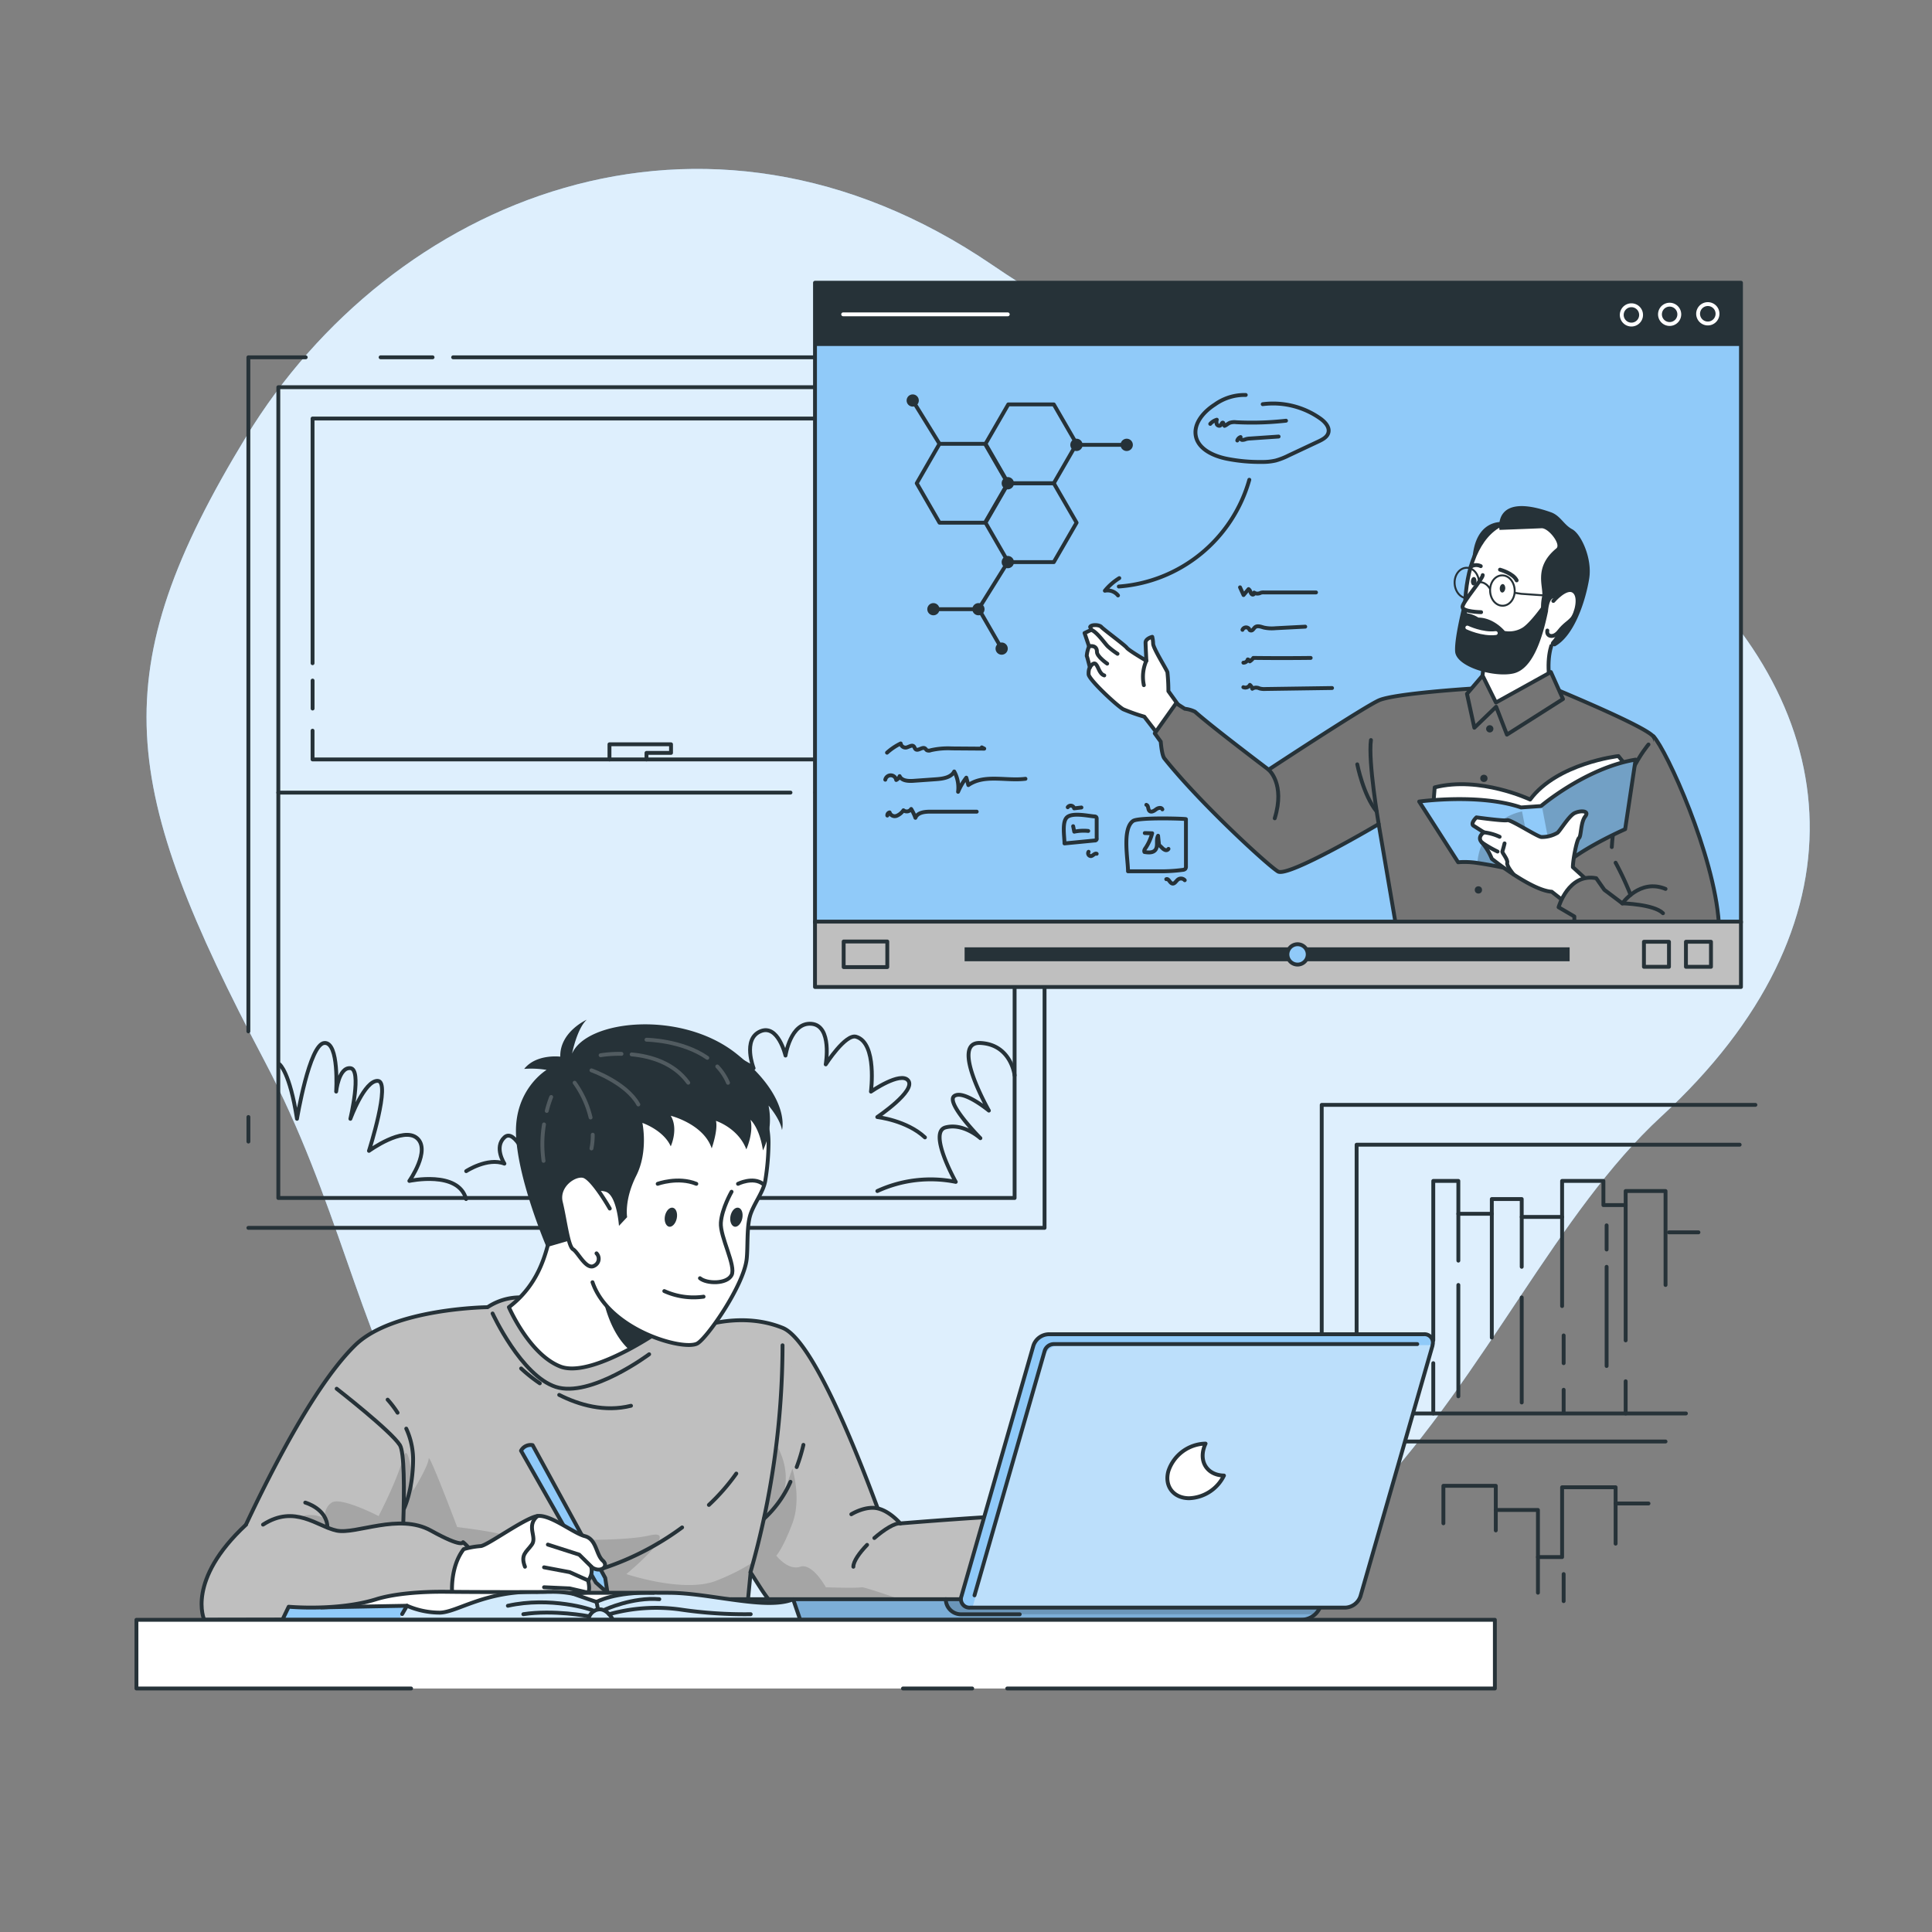 <svg xmlns="http://www.w3.org/2000/svg" xmlns:xlink="http://www.w3.org/1999/xlink" viewBox="0 0 500 500"><rect x="0" y="0" width="500" height="500" fill="#808080" stroke="none"/><defs><clipPath id="freepik--clip-path--inject-31"><path d="M423.29,196.59l-2.7,18s-14.9,6.54-18,11.8l-.74.1-3.5.49-1.89-.56a105.85,105.85,0,0,0-14.1-3.08,21.76,21.76,0,0,0-5-.19l-10.08-15.71s15.59-2.16,26.37,1.53l5.16-.36.19-.16C400.55,207.18,411.41,198.55,423.29,196.59Z" style="fill:#90CAF9;stroke:#263238;stroke-linecap:round;stroke-linejoin:round"></path></clipPath><clipPath id="freepik--clip-path-2--inject-31"><path d="M234.77,412.2H211.09l-12.82-4.06-4-1.27-1.17,12.07-140.22.26s2.14-5.4,5.63-13.32c7.53-17.09,21.33-45.95,33.4-57.74,9.8-9.57,34.28-9.84,34.28-9.84a15.25,15.25,0,0,1,8.43-2.54c4.5.22,38.52,3.91,40.63,5a11.42,11.42,0,0,1,3.69,3.42s11.92-5.27,23.63-.52S234.77,412.2,234.77,412.2Z" style="fill:#bfbfbf;stroke:#263238;stroke-linecap:round;stroke-linejoin:round"></path></clipPath><clipPath id="freepik--clip-path-3--inject-31"><path d="M220.32,391.89s3.64-2.26,6.83-1.52,5.83,3.89,5.83,3.89,26.48-2.19,32.49-2,19.46,4.13,19.46,4.13,6.52-1.32,7.22-1.05-1.41,22.46-1.41,22.46h-86c-4.22,0-7.35-6.11-10.52-10.91a215.44,215.44,0,0,0,8.3-58.73" style="fill:#bfbfbf;stroke:#263238;stroke-linecap:round;stroke-linejoin:round"></path></clipPath><clipPath id="freepik--clip-path-4--inject-31"><path d="M181.88,413.87H342.06a5.33,5.33,0,0,1-5.33,5.33h-142a5.36,5.36,0,0,1-1.64-.26l-11.41-3.68A.71.71,0,0,1,181.88,413.87Z" style="fill:#90CAF9;stroke:#263238;stroke-linecap:round;stroke-linejoin:round"></path></clipPath><clipPath id="freepik--clip-path-5--inject-31"><path d="M370.73,348.12l0,.13L352.09,413.1a4.32,4.32,0,0,1-3.93,2.95h-97.1a2.2,2.2,0,0,1-2.24-2.95l18.62-64.85a4.31,4.31,0,0,1,3.93-2.95h97.1A2.17,2.17,0,0,1,370.73,348.12Z" style="fill:#90CAF9;stroke:#263238;stroke-linecap:round;stroke-linejoin:round"></path></clipPath><clipPath id="freepik--clip-path-6--inject-31"><path d="M207.09,419.2h-134l1.62-3.38S87.37,417,97.4,413.87c4.43-1.38,11.25-2,18.09-1.92,4.31.06,14.8.1,21.31.07h0c2.32,0,4.14,0,5-.06.33,0,.66,0,1,0a26.28,26.28,0,0,1,5.53.52,41.72,41.72,0,0,1,5.29-.26c3.09,0,16.38-.05,20,0,4.77.06,10.28,1,15.51,1.72l.14-.05,0,.07c6.32.88,12.24,1.48,16-.07Z" style="fill:#fff;stroke:#263238;stroke-linecap:round;stroke-linejoin:round"></path></clipPath></defs><g id="freepik--background-simple--inject-31"><path d="M209.77,428.93C90.17,408,106.17,346.13,68.53,274.71S26.44,174.22,63.72,113,181.64,17.35,256.79,68.56s130,35.33,175.46,75.22,51.56,95.57-2.33,145.18S357.24,454.71,209.77,428.93Z" style="fill:#90CAF9"></path><path d="M209.77,428.93C90.17,408,106.17,346.13,68.53,274.71S26.44,174.22,63.72,113,181.64,17.35,256.79,68.56s130,35.33,175.46,75.22,51.56,95.57-2.33,145.18S357.24,454.71,209.77,428.93Z" style="fill:#fff;opacity:0.7"></path></g><g id="freepik--Window--inject-31"><polyline points="64.28 266.92 64.28 92.47 79.12 92.47" style="fill:none;stroke:#263238;stroke-linecap:round;stroke-linejoin:round"></polyline><line x1="64.29" y1="295.44" x2="64.29" y2="289.08" style="fill:none;stroke:#263238;stroke-linecap:round;stroke-linejoin:round"></line><polyline points="117.27 92.47 270.33 92.47 270.33 317.77 64.28 317.77" style="fill:none;stroke:#263238;stroke-linecap:round;stroke-linejoin:round"></polyline><line x1="98.5" y1="92.47" x2="111.95" y2="92.47" style="fill:none;stroke:#263238;stroke-linecap:round;stroke-linejoin:round"></line><rect x="72.03" y="100.21" width="190.55" height="209.83" style="fill:none;stroke:#263238;stroke-linecap:round;stroke-linejoin:round"></rect><polyline points="253.72 114.93 253.72 196.54 80.89 196.54 80.89 189.1" style="fill:none;stroke:#263238;stroke-linecap:round;stroke-linejoin:round"></polyline><polyline points="80.89 171.64 80.89 108.31 253.72 108.31" style="fill:none;stroke:#263238;stroke-linecap:round;stroke-linejoin:round"></polyline><line x1="80.9" y1="183.37" x2="80.9" y2="176.13" style="fill:none;stroke:#263238;stroke-linecap:round;stroke-linejoin:round"></line><line x1="224.54" y1="205.12" x2="262.58" y2="205.12" style="fill:none;stroke:#263238;stroke-linecap:round;stroke-linejoin:round"></line><line x1="211.01" y1="205.12" x2="216.39" y2="205.12" style="fill:none;stroke:#263238;stroke-linecap:round;stroke-linejoin:round"></line><line x1="72.03" y1="205.12" x2="204.58" y2="205.12" style="fill:none;stroke:#263238;stroke-linecap:round;stroke-linejoin:round"></line><polyline points="157.73 196.54 157.73 192.62 173.66 192.62 173.66 194.85 167.31 194.85 167.31 196.54" style="fill:none;stroke:#263238;stroke-linecap:round;stroke-linejoin:round"></polyline><path d="M72.36,275.45s2.64,2,4.5,14.1c0,0,3.2-19.33,7.08-19.63S87,282.5,87,282.5s.64-6.35,3.68-6.06,0,13.11,0,13.11,3.65-10,7.1-9.82-2.29,18.11-2.29,18.11,8.86-6.42,12.45-3.28-2,11.06-2,11.06,12.71-2.76,14.68,4.69" style="fill:none;stroke:#263238;stroke-linecap:round;stroke-linejoin:round"></path><path d="M120.65,303.09s5.54-3.63,9.89-1.94c0,0-2.77-4.22,0-6.8s6.33,6.8,6.33,6.8.4-15.71,5.94-14.92,0,14.92,0,14.92,9.89-8.76,12.26-5.71-1.58,7.65-1.58,7.65,5.93-1.9,10.28,2.53c0,0,6.63-6.77,14-7.74,0,0-4.9-14.22-2.52-17.09s6.68,12.41,6.68,12.41,1.89-9.94,8.08-10.7c0,0-5.16-2.81-3.63-7.05s8.65,1,8.65,1-2.93-7.47,1.7-9.52,6.56,6.25,6.56,6.25,1.29-8.7,6.73-8.22,3.68,10.5,3.68,10.5,5.13-8,7.88-7.15c5.49,1.62,3.82,14.2,3.82,14.2s7.67-5.33,9.64-2.88c2.13,2.65-8,9.46-8,9.46s7.61.84,12.34,5.27" style="fill:none;stroke:#263238;stroke-linecap:round;stroke-linejoin:round"></path><path d="M262.58,278.32s-.87-8-8.86-8.4,2.2,17.5,2.2,17.5-6.59-5.45-8.95-3.77,6.75,10.91,6.75,10.91-4.37-4-9-2.79,2.63,14.1,2.63,14.1a32.92,32.92,0,0,0-20.29,2.37" style="fill:none;stroke:#263238;stroke-linecap:round;stroke-linejoin:round"></path></g><g id="freepik--book-shelf--inject-31"><polyline points="342.06 385.62 342.06 285.94 454.3 285.94" style="fill:none;stroke:#263238;stroke-linecap:round;stroke-linejoin:round"></polyline><polyline points="450.22 296.25 351.09 296.25 351.09 389.1" style="fill:none;stroke:#263238;stroke-linecap:round;stroke-linejoin:round"></polyline><polyline points="370.93 346.89 370.93 305.62 377.42 305.62 377.42 314.13 386.08 314.13 386.08 310.31 393.82 310.31 393.82 314.94 404.27 314.94 404.27 305.62 414.96 305.62 414.96 311.88 420.72 311.88 420.72 308.24 431.04 308.24 431.04 332.55" style="fill:none;stroke:#263238;stroke-linecap:round;stroke-linejoin:round"></polyline><line x1="420.72" y1="311.88" x2="420.72" y2="346.89" style="fill:none;stroke:#263238;stroke-linecap:round;stroke-linejoin:round"></line><line x1="415.79" y1="317.12" x2="415.79" y2="323.37" style="fill:none;stroke:#263238;stroke-linecap:round;stroke-linejoin:round"></line><line x1="415.79" y1="327.85" x2="415.79" y2="353.52" style="fill:none;stroke:#263238;stroke-linecap:round;stroke-linejoin:round"></line><line x1="404.27" y1="314.95" x2="404.27" y2="338.01" style="fill:none;stroke:#263238;stroke-linecap:round;stroke-linejoin:round"></line><line x1="404.67" y1="345.61" x2="404.67" y2="352.79" style="fill:none;stroke:#263238;stroke-linecap:round;stroke-linejoin:round"></line><line x1="393.82" y1="314.95" x2="393.82" y2="327.85" style="fill:none;stroke:#263238;stroke-linecap:round;stroke-linejoin:round"></line><line x1="393.82" y1="335.78" x2="393.82" y2="362.96" style="fill:none;stroke:#263238;stroke-linecap:round;stroke-linejoin:round"></line><line x1="386.08" y1="314.13" x2="386.08" y2="346.17" style="fill:none;stroke:#263238;stroke-linecap:round;stroke-linejoin:round"></line><line x1="377.42" y1="314.13" x2="377.42" y2="326.25" style="fill:none;stroke:#263238;stroke-linecap:round;stroke-linejoin:round"></line><line x1="377.42" y1="332.55" x2="377.42" y2="361.36" style="fill:none;stroke:#263238;stroke-linecap:round;stroke-linejoin:round"></line><line x1="370.93" y1="352.79" x2="370.93" y2="365.8" style="fill:none;stroke:#263238;stroke-linecap:round;stroke-linejoin:round"></line><line x1="357.54" y1="365.8" x2="436.32" y2="365.8" style="fill:none;stroke:#263238;stroke-linecap:round;stroke-linejoin:round"></line><line x1="420.72" y1="365.8" x2="420.72" y2="357.47" style="fill:none;stroke:#263238;stroke-linecap:round;stroke-linejoin:round"></line><line x1="404.67" y1="359.67" x2="404.67" y2="365.41" style="fill:none;stroke:#263238;stroke-linecap:round;stroke-linejoin:round"></line><line x1="431.92" y1="318.93" x2="439.56" y2="318.93" style="fill:none;stroke:#263238;stroke-linecap:round;stroke-linejoin:round"></line><line x1="357.84" y1="373.06" x2="431.04" y2="373.06" style="fill:none;stroke:#263238;stroke-linecap:round;stroke-linejoin:round"></line><polyline points="373.55 394.23 373.55 384.53 387.11 384.53 387.11 390.78 398.02 390.78 398.02 402.97 404.27 402.97 404.27 384.9 418.12 384.9 418.12 389.1 426.63 389.1" style="fill:none;stroke:#263238;stroke-linecap:round;stroke-linejoin:round"></polyline><line x1="418.12" y1="389.1" x2="418.12" y2="399.5" style="fill:none;stroke:#263238;stroke-linecap:round;stroke-linejoin:round"></line><line x1="404.67" y1="407.37" x2="404.67" y2="414.37" style="fill:none;stroke:#263238;stroke-linecap:round;stroke-linejoin:round"></line><line x1="398.02" y1="402.97" x2="398.02" y2="412.19" style="fill:none;stroke:#263238;stroke-linecap:round;stroke-linejoin:round"></line><line x1="387.11" y1="390.78" x2="387.11" y2="396.07" style="fill:none;stroke:#263238;stroke-linecap:round;stroke-linejoin:round"></line></g><g id="freepik--Screen--inject-31"><rect x="210.92" y="73.17" width="239.64" height="165.57" style="fill:#90CAF9;stroke:#263238;stroke-linecap:round;stroke-linejoin:round"></rect><rect x="210.92" y="73.17" width="239.64" height="16.37" style="fill:#263238"></rect><path d="M308,186.69l-5.62-7.82a48.59,48.59,0,0,0-.25-4.89c-.21-.73-3.62-6.1-3.7-7.37a8.56,8.56,0,0,0-.23-1.8s-1.75.44-1.73,1.51.21,4.68.21,4.68-4.56-2.66-5.07-3.36-6.07-4.78-6.59-5.39-2.64-.65-2.89,0l.3.75-1.75.83,1.17,3.47a7.68,7.68,0,0,0-.6,2.46c.19.43.81,3,.81,3s-.38.39-.33,1.75,7.52,8.31,9,9.06a48.75,48.75,0,0,0,5.42,1.91l4.69,6.07Z" style="fill:#fff;stroke:#263238;stroke-linecap:round;stroke-linejoin:round"></path><path d="M296.67,171a10.32,10.32,0,0,0-.64,6.32" style="fill:none;stroke:#263238;stroke-linecap:round;stroke-linejoin:round"></path><path d="M282.42,163c1.51.58,3.4,3.4,4.27,4.27a19.8,19.8,0,0,0,2.52,1.93" style="fill:none;stroke:#263238;stroke-linecap:round;stroke-linejoin:round"></path><path d="M281.84,167.27c1.24-.26,2.08.22,2.05,1.43s2.65,3.05,2.65,3.05" style="fill:none;stroke:#263238;stroke-linecap:round;stroke-linejoin:round"></path><path d="M282.05,172.73s.87-1.55,1.56-.84.91,2.53,2.18,2.91" style="fill:none;stroke:#263238;stroke-linecap:round;stroke-linejoin:round"></path><path d="M381.08,178.19s-19.73,1.22-24.08,3c-3.57,1.47-28.68,18-28.68,18s-14.77-11.14-19.06-15a8.14,8.14,0,0,0-2.63-.76L304.38,182l-5.53,7.79,1.55,2.15s.25,3.47.94,4.34c9.18,11.53,26.76,27.67,29.4,29.26s26.06-12.27,26.06-12.27l4.35,25.5H431s-.18-44.75-3.12-48.18-36.64-16.88-36.64-16.88Z" style="fill:#757575;stroke:#263238;stroke-linecap:round;stroke-linejoin:round"></path><path d="M404.67,162s-6.26,4.2-2.94,17.62c0,0-9.43,6.74-18.76-.06,0,0,2.15-10.7,0-12.85" style="fill:#fff;stroke:#263238;stroke-linecap:round;stroke-linejoin:round"></path><path d="M426.63,192.67s-8.51,9.79-9.5,26.55" style="fill:none;stroke:#263238;stroke-linecap:round;stroke-linejoin:round"></path><path d="M389.18,135.11s-5.58-.84-7.53,6a17.52,17.52,0,0,0,1.29,12.52L393.2,144Z" style="fill:#263238"></path><path d="M402.76,166.08c7.19-8.58,12.27-22.88,1.47-28.59C383.39,126.47,376.5,148,380,168c1.08,6.17,9.46,3.42,15.59,1.19" style="fill:#fff;stroke:#263238;stroke-linecap:round;stroke-linejoin:round"></path><path d="M388.2,147.43s3.44.93,4.31,2.77" style="fill:none;stroke:#263238;stroke-linecap:round;stroke-linejoin:round"></path><path d="M383.22,146.52a2.64,2.64,0,0,0-2.58.14" style="fill:none;stroke:#263238;stroke-linecap:round;stroke-linejoin:round"></path><path d="M388.14,152.17c-.06.61.21,1.14.6,1.18s.76-.43.82-1-.21-1.15-.6-1.19S388.2,151.55,388.14,152.17Z" style="fill:#263238"></path><path d="M380.68,150.32c-.05.62.22,1.15.61,1.19s.76-.43.82-1-.21-1.14-.61-1.18S380.74,149.71,380.68,150.32Z" style="fill:#263238"></path><path d="M399.55,156.18s-3.23,4.68-5.4,6.18a6.61,6.61,0,0,1-4.73.94s-2.77-3.42-6.81-3.47a7.83,7.83,0,0,0-3.47-1.19l.23-5.22s-3.07,11.19-2.78,15.2,10.15,6.79,15.08,5.67,7.44-8.79,8.94-16C400.72,157.69,399.55,156.18,399.55,156.18Z" style="fill:#263238"></path><path d="M379.74,162.41s3.9,1.87,7.37,1.43" style="fill:none;stroke:#fff;stroke-linecap:round;stroke-linejoin:round"></path><path d="M402.78,141.92c1.28-1-2-5.3-3.84-5.21s-10.87.43-10.87.43-1.9-9.94,13.3-4.57c2.49.88,3.29,3.21,5.52,4.4s5.25,7.45,4.39,12.79-3.71,14.71-8.88,17.52c0,0-1.78-.18-.7-1.41,5.09-5.73-.24-16.51-1.09-7.6l-1.79-1.07a12.51,12.51,0,0,1,.3-2.91C399.5,151.84,396.79,146.83,402.78,141.92Z" style="fill:#263238"></path><path d="M402,155.53s3.27-3.88,5.25-2.56.65,6-.41,7.17-1.92,1.43-3.39,3.3-3.32,1.24-3-.26" style="fill:#fff;stroke:#263238;stroke-linecap:round;stroke-linejoin:round"></path><path d="M392,152.67c.11,2.17-1.21,4-3,4.09s-3.25-1.59-3.36-3.76,1.21-4,3-4.09S391.87,150.5,392,152.67Z" style="fill:none;stroke:#263238;stroke-miterlimit:10;stroke-width:0.5px"></path><path d="M382.78,150.7c.12,2.17-1.21,4-2.95,4.1s-3.25-1.6-3.37-3.77,1.22-4,3-4.09S382.67,148.53,382.78,150.7Z" style="fill:none;stroke:#263238;stroke-miterlimit:10;stroke-width:0.5px"></path><path d="M383.73,148.84c0,1-5.18,6.91-5.24,8.21s4.82,1.38,4.82,1.38" style="fill:#fff;stroke:#263238;stroke-linecap:round;stroke-linejoin:round"></path><path d="M382.78,150.7s1.55-.39,2.85,1.7" style="fill:none;stroke:#263238;stroke-miterlimit:10;stroke-width:0.5px"></path><polyline points="392.02 153.43 393.7 153.68 403.13 154.34" style="fill:none;stroke:#263238;stroke-miterlimit:10;stroke-width:0.5px"></polyline><path d="M420.72,198l-1.88-2.33S403,197.48,396,206.92c0,0-13-6.14-24.7-3.15l-.34,4.19,25.59,15.31,10-4.16Z" style="fill:#fff;stroke:#263238;stroke-linecap:round;stroke-linejoin:round"></path><path d="M423.29,196.59l-2.7,18s-14.9,6.54-18,11.8l-.74.1-3.5.49-1.89-.56a105.85,105.85,0,0,0-14.1-3.08,21.76,21.76,0,0,0-5-.19l-10.08-15.71s15.59-2.16,26.37,1.53l5.16-.36.19-.16C400.55,207.18,411.41,198.55,423.29,196.59Z" style="fill:#90CAF9"></path><g style="clip-path:url(#freepik--clip-path--inject-31)"><path d="M401.65,222.29,399,208.44c1.54-1.26,12.4-9.89,24.28-11.85l-2.7,18s-14.9,6.54-18,11.8l-.74.1Z" style="fill-opacity:0.7;opacity:0.3"></path><path d="M396.52,223.27l-.07,3.14a105.85,105.85,0,0,0-14.1-3.08A14.62,14.62,0,0,1,393.9,210Z" style="fill-opacity:0.7;opacity:0.3"></path></g><path d="M423.29,196.59l-2.7,18s-14.9,6.54-18,11.8l-.74.1-3.5.49-1.89-.56a105.85,105.85,0,0,0-14.1-3.08,21.76,21.76,0,0,0-5-.19l-10.08-15.71s15.59-2.16,26.37,1.53l5.16-.36.19-.16C400.55,207.18,411.41,198.55,423.29,196.59Z" style="fill:none;stroke:#263238;stroke-linecap:round;stroke-linejoin:round"></path><path d="M401.59,230.78c-5.34-.34-15.5-8.52-15.5-8.52a15,15,0,0,0-2.54-4.19c-1.45-1.45.48-2.66.48-2.66s-1.69-1.09-2.65-1.69.72-2.18.72-2.18,7.25,1,8,.73,7.71,4.23,8.79,4.35a8,8,0,0,0,4.18-1.09c.72-.6,2.95-4.35,4.4-5.08s4-.72,2.78.85-1,5.07-1.6,5.56-1.59,5.75-1.59,7.56l7.9,7.22-4.5,6.13Z" style="fill:#fff;stroke:#263238;stroke-linecap:round;stroke-linejoin:round"></path><path d="M384,215.41a13.19,13.19,0,0,1,4.1,1.15" style="fill:none;stroke:#263238;stroke-linecap:round;stroke-linejoin:round"></path><path d="M389.38,218.27s-.45,1.83-.57,2.11,1.49,2.07,1.26,2.89,1.63,3,1.63,3" style="fill:none;stroke:#263238;stroke-linecap:round;stroke-linejoin:round"></path><path d="M387.56,220.38a30.66,30.66,0,0,1-4-2.31" style="fill:none;stroke:#263238;stroke-linecap:round;stroke-linejoin:round"></path><polygon points="383.69 174.84 387.15 181.81 401.37 173.93 404.5 180.91 389.99 190.12 387.2 182.91 381.56 188.34 379.65 179.56 383.69 174.84" style="fill:#757575;stroke:#263238;stroke-linecap:round;stroke-linejoin:round"></polygon><path d="M427.92,190.56c3.45,3.69,15.72,30.75,16.9,48.18H407.44v-1.56l-4.08-2.39s2.53-8.9,9.74-7.51l2.1,3,4.65,3.5s8.16.21,10.53,2.56" style="fill:#757575;stroke:#263238;stroke-linecap:round;stroke-linejoin:round"></path><path d="M419.85,233.82s4.53-6.53,11.19-3.77" style="fill:none;stroke:#263238;stroke-linecap:round;stroke-linejoin:round"></path><path d="M418.12,223.27A79,79,0,0,1,422,231.6" style="fill:none;stroke:#263238;stroke-linecap:round;stroke-linejoin:round"></path><path d="M356.8,213.24s-2.77-16.14-2-21.72" style="fill:#757575;stroke:#263238;stroke-linecap:round;stroke-linejoin:round"></path><path d="M351.26,197.81s1.54,7.93,5,12.18" style="fill:#757575;stroke:#263238;stroke-linecap:round;stroke-linejoin:round"></path><path d="M328.32,199.2s4.35,3.6,1.58,12.58" style="fill:#757575;stroke:#263238;stroke-linecap:round;stroke-linejoin:round"></path><path d="M386.49,188.62a.94.94,0,1,1-.93-.94A.93.93,0,0,1,386.49,188.62Z" style="fill:#263238"></path><circle cx="384.03" cy="201.44" r="0.94" style="fill:#263238"></circle><circle cx="382.61" cy="230.31" r="0.94" style="fill:#263238"></circle><polygon points="260.94 145.48 272.72 145.48 278.62 135.27 272.72 125.07 260.94 125.07 255.05 135.27 260.94 145.48" style="fill:none;stroke:#263238;stroke-linecap:round;stroke-linejoin:round"></polygon><polyline points="259.23 167.86 253.34 157.66 241.56 157.66" style="fill:none;stroke:#263238;stroke-linecap:round;stroke-linejoin:round"></polyline><polygon points="243.14 135.27 254.92 135.27 260.81 125.07 254.92 114.86 243.14 114.86 237.25 125.07 243.14 135.27" style="fill:none;stroke:#263238;stroke-linecap:round;stroke-linejoin:round"></polygon><polygon points="260.94 125.07 272.72 125.07 278.62 114.86 272.72 104.66 260.94 104.66 255.05 114.86 260.94 125.07" style="fill:none;stroke:#263238;stroke-linecap:round;stroke-linejoin:round"></polygon><path d="M259.23,125.07a1.59,1.59,0,1,1,1.58,1.58A1.58,1.58,0,0,1,259.23,125.07Z" style="fill:#263238"></path><circle cx="236.21" cy="103.65" r="1.58" style="fill:#263238"></circle><path d="M257.65,167.86a1.58,1.58,0,1,1,1.58,1.58A1.58,1.58,0,0,1,257.65,167.86Z" style="fill:#263238"></path><circle cx="241.56" cy="157.66" r="1.58" style="fill:#263238"></circle><path d="M290,115.13a1.59,1.59,0,1,1,1.58,1.59A1.58,1.58,0,0,1,290,115.13Z" style="fill:#263238"></path><circle cx="253.22" cy="157.66" r="1.58" style="fill:#263238"></circle><path d="M277,115.13a1.59,1.59,0,1,1,1.59,1.59A1.59,1.59,0,0,1,277,115.13Z" style="fill:#263238"></path><path d="M259.23,145.48a1.59,1.59,0,1,1,1.58,1.58A1.59,1.59,0,0,1,259.23,145.48Z" style="fill:#263238"></path><line x1="278.62" y1="115.13" x2="291.59" y2="115.13" style="fill:none;stroke:#263238;stroke-linecap:round;stroke-linejoin:round"></line><line x1="260.81" y1="145.48" x2="253.22" y2="157.66" style="fill:none;stroke:#263238;stroke-linecap:round;stroke-linejoin:round"></line><line x1="243.14" y1="114.86" x2="236.21" y2="103.65" style="fill:none;stroke:#263238;stroke-linecap:round;stroke-linejoin:round"></line><path d="M229.56,194.79a15.16,15.16,0,0,1,3.54-2.38,1.27,1.27,0,0,0,1.39,1.06c.71-.11,1.51-.81,2-.3.2.2.24.52.45.71.64.59,1.73-.68,2.45-.2.19.13.29.35.49.48a1.26,1.26,0,0,0,1,0,19.88,19.88,0,0,1,5.45-.47l8.39.06-.64-.33" style="fill:none;stroke:#263238;stroke-linecap:round;stroke-linejoin:round"></path><path d="M229.11,201.79a1.44,1.44,0,0,1,2.83.07,1.66,1.66,0,0,0,.88-1c.54,1.21,2.21,1.31,3.54,1.22l5.93-.42c1.78-.13,3.86-.45,4.66-2a8.68,8.68,0,0,1,1,5.26,16.51,16.51,0,0,1,2.13-3.66c.18.64.36,1.28.53,1.92,4.13-2.89,9.78-1,14.78-1.63" style="fill:none;stroke:#263238;stroke-linecap:round;stroke-linejoin:round"></path><path d="M229.64,211.06a.75.75,0,0,1,.59-.81,1.39,1.39,0,0,0,1.82.89,4,4,0,0,0,1.76-1.44,1.35,1.35,0,0,0,2-.34,12.06,12.06,0,0,1,1.1,2.29c.54-1.38,2.37-1.6,3.86-1.59l12,0" style="fill:none;stroke:#263238;stroke-linecap:round;stroke-linejoin:round"></path><path d="M322.4,102.22a13.16,13.16,0,0,0-8,2.47c-2.88,1.84-5.62,4.94-4.9,8.28s4.66,5.11,8.13,5.78a43.69,43.69,0,0,0,9.06.8,14.5,14.5,0,0,0,3.48-.37,18.38,18.38,0,0,0,3.34-1.31l7.74-3.64c1.06-.5,2.25-1.14,2.54-2.28.36-1.41-.85-2.72-2-3.57a21.17,21.17,0,0,0-15-3.78" style="fill:none;stroke:#263238;stroke-linecap:round;stroke-linejoin:round"></path><path d="M313.21,109.7a3.68,3.68,0,0,1,1.7-1.08,1.83,1.83,0,0,0,0,1.18c.18.36.73.54,1,.24s.33-.78.63-.63l.36.8c.49-.17.87-.57,1.35-.78a3.75,3.75,0,0,1,1.7-.16,79,79,0,0,0,12.87-.39" style="fill:none;stroke:#263238;stroke-linecap:round;stroke-linejoin:round"></path><path d="M320.21,114a1.37,1.37,0,0,1,.85-.89c-.23.25.05.68.39.74a2.29,2.29,0,0,0,1-.21,5.07,5.07,0,0,1,1.16-.16l7.29-.5" style="fill:none;stroke:#263238;stroke-linecap:round;stroke-linejoin:round"></path><path d="M323.32,124.16a38,38,0,0,1-33.77,27.63" style="fill:none;stroke:#263238;stroke-linecap:round;stroke-linejoin:round"></path><path d="M289.67,149.62a15.09,15.09,0,0,0-3.73,3.26,3.45,3.45,0,0,1,3.4,1.22" style="fill:none;stroke:#263238;stroke-linecap:round;stroke-linejoin:round"></path><path d="M320.92,152l.91,2,1.3-1.54a1.27,1.27,0,0,1,.48.74c.1.28.25.59.53.67s.63-.3.42-.51a1.54,1.54,0,0,0,1.27.21c.19,0,.36-.14.55-.19a2.69,2.69,0,0,1,.69-.06l13.51,0" style="fill:none;stroke:#263238;stroke-linecap:round;stroke-linejoin:round"></path><path d="M321.55,163a1,1,0,0,1,1.69-.28,1.1,1.1,0,0,0,.2.35.59.59,0,0,0,.79-.1c.22-.2.36-.47.59-.65.63-.49,1.53-.11,2.3.1a9.86,9.86,0,0,0,3,.16l7.67-.4" style="fill:none;stroke:#263238;stroke-linecap:round;stroke-linejoin:round"></path><path d="M321.79,171.5a1.14,1.14,0,0,0,1.13-.84.64.64,0,0,1,.52.5,3,3,0,0,0,.92-.89q7.41.09,14.84,0" style="fill:none;stroke:#263238;stroke-linecap:round;stroke-linejoin:round"></path><path d="M321.78,177.85a1.34,1.34,0,0,0,1.69-.6,1.79,1.79,0,0,1,.62,1,1.72,1.72,0,0,1,1.36-.25c.19,0,.38.13.57.18a4.56,4.56,0,0,0,1.47.13l17.24-.25" style="fill:none;stroke:#263238;stroke-linecap:round;stroke-linejoin:round"></path><path d="M275.49,218.28l7.83-.76a.46.46,0,0,0,.5-.59v-5a.68.68,0,0,0-.12-.47.66.66,0,0,0-.48-.17c-1.7-.15-5.53-1-7,.15S275.5,216.57,275.49,218.28Z" style="fill:none;stroke:#263238;stroke-linecap:round;stroke-linejoin:round"></path><path d="M277.73,213.82c.1.47.19.94.29,1.42a11.84,11.84,0,0,1,3.61-.19" style="fill:none;stroke:#263238;stroke-linecap:round;stroke-linejoin:round"></path><path d="M281.72,220.44a.72.72,0,0,0,.66,1.11c.53-.1.95-.81,1.44-.59" style="fill:none;stroke:#263238;stroke-linecap:round;stroke-linejoin:round"></path><path d="M276.33,208.91a.92.92,0,0,1,1.66.29l1.88-.22" style="fill:none;stroke:#263238;stroke-linecap:round;stroke-linejoin:round"></path><path d="M291.93,225.49q4,0,8,0a42.74,42.74,0,0,0,6.2-.37,1,1,0,0,0,.62-.26,1,1,0,0,0,.17-.7V212c0-.14-12.25-.53-13.68.46C290.36,214.48,291.93,222.38,291.93,225.49Z" style="fill:none;stroke:#263238;stroke-linecap:round;stroke-linejoin:round"></path><path d="M296.27,215.6l1.91.05a13,13,0,0,1-1.61,3.67c-.26.35-.57.79-.38,1.18,1,.16,2.17.25,2.8-.52.82-1,.1-2.57.72-3.69l.24,2.37.83.79a2,2,0,0,0,.79.54.7.7,0,0,0,.83-.3" style="fill:none;stroke:#263238;stroke-linecap:round;stroke-linejoin:round"></path><path d="M301.83,227.53c.63-.23.89.95,1.54,1.12s1-.69,1.55-1.07a1.3,1.3,0,0,1,1.69.22" style="fill:none;stroke:#263238;stroke-linecap:round;stroke-linejoin:round"></path><path d="M296.67,208.29c.6.15.36,1.15.81,1.58s1.2,0,1.71-.41,1.44-.59,1.63,0" style="fill:none;stroke:#263238;stroke-linecap:round;stroke-linejoin:round"></path><rect x="210.92" y="238.51" width="239.64" height="16.92" style="fill:#bfbfbf;stroke:#263238;stroke-linecap:round;stroke-linejoin:round"></rect><rect x="249.64" y="245.17" width="156.58" height="3.6" style="fill:#263238"></rect><path d="M338.44,247a2.63,2.63,0,1,1-2.63-2.63A2.63,2.63,0,0,1,338.44,247Z" style="fill:#90CAF9;stroke:#263238;stroke-linecap:round;stroke-linejoin:round"></path><rect x="436.32" y="243.73" width="6.48" height="6.48" style="fill:none;stroke:#263238;stroke-linecap:round;stroke-linejoin:round"></rect><rect x="425.45" y="243.73" width="6.48" height="6.48" style="fill:none;stroke:#263238;stroke-linecap:round;stroke-linejoin:round"></rect><rect x="218.34" y="243.66" width="11.29" height="6.62" style="fill:none;stroke:#263238;stroke-linecap:round;stroke-linejoin:round"></rect><line x1="218.21" y1="81.35" x2="260.81" y2="81.35" style="fill:none;stroke:#fff;stroke-linecap:round;stroke-linejoin:round"></line><path d="M444.49,81.2a2.51,2.51,0,1,1-2.5-2.5A2.5,2.5,0,0,1,444.49,81.2Z" style="fill:none;stroke:#fff;stroke-linecap:round;stroke-linejoin:round"></path><path d="M434.6,81.35a2.5,2.5,0,1,1-2.5-2.5A2.5,2.5,0,0,1,434.6,81.35Z" style="fill:none;stroke:#fff;stroke-linecap:round;stroke-linejoin:round"></path><path d="M424.71,81.51a2.5,2.5,0,1,1-2.5-2.51A2.5,2.5,0,0,1,424.71,81.51Z" style="fill:none;stroke:#fff;stroke-linecap:round;stroke-linejoin:round"></path></g><g id="freepik--Character--inject-31"><path d="M234.77,412.2H211.09l-12.82-4.06-4-1.27-1.17,12.07-140.22.26s2.14-5.4,5.63-13.32c7.53-17.09,21.33-45.95,33.4-57.74,9.8-9.57,34.28-9.84,34.28-9.84a15.25,15.25,0,0,1,8.43-2.54c4.5.22,38.52,3.91,40.63,5a11.42,11.42,0,0,1,3.69,3.42s11.92-5.27,23.63-.52S234.77,412.2,234.77,412.2Z" style="fill:#bfbfbf"></path><g style="clip-path:url(#freepik--clip-path-2--inject-31)"><path d="M198.27,408.14l-4-1.27-1.17,12.07-140.22.26s2.14-5.4,5.63-13.32c5.41-.13,11.51-.41,11.51-.41l3.14-10.27s4.93-5.21,11.09-2.14a3.85,3.85,0,0,1,1.59-4.19c2.38-1.58,12.14,3.49,12.14,3.49s4.7-9,6.3-14.89,2.66,8.33,2.66,8.33,4-6.54,4-8.33,7.38,17.73,7.38,17.73,9.76,1.17,12.4,2.17,28.92,2,37.38,0-6,10-6,10,14.86,5,23.26,1.72,12.16-6.79,12.16-6.79S197.83,404.73,198.27,408.14Z" style="fill-opacity:0.7;opacity:0.2"></path></g><path d="M234.77,412.2H211.09l-12.82-4.06-4-1.27-1.17,12.07-140.22.26s2.14-5.4,5.63-13.32c7.53-17.09,21.33-45.95,33.4-57.74,9.8-9.57,34.28-9.84,34.28-9.84a15.25,15.25,0,0,1,8.43-2.54c4.5.22,38.52,3.91,40.63,5a11.42,11.42,0,0,1,3.69,3.42s11.92-5.27,23.63-.52S234.77,412.2,234.77,412.2Z" style="fill:none;stroke:#263238;stroke-linecap:round;stroke-linejoin:round"></path><path d="M190.55,381.36a53.13,53.13,0,0,1-7.09,8.11" style="fill:none;stroke:#263238;stroke-linecap:round;stroke-linejoin:round"></path><path d="M176.53,395.3a72.85,72.85,0,0,1-34.74,13.75" style="fill:none;stroke:#263238;stroke-linecap:round;stroke-linejoin:round"></path><path d="M220.32,391.89s3.64-2.26,6.83-1.52,5.83,3.89,5.83,3.89,26.48-2.19,32.49-2,19.46,4.13,19.46,4.13,6.52-1.32,7.22-1.05-1.41,22.46-1.41,22.46h-86c-4.22,0-7.35-6.11-10.52-10.91a215.44,215.44,0,0,0,8.3-58.73" style="fill:#bfbfbf"></path><g style="clip-path:url(#freepik--clip-path-3--inject-31)"><path d="M243.92,417.78H204.76c-4.22,0-7.35-6.11-10.52-10.91a201.81,201.81,0,0,0,6.67-32.94s4.16,6.17,1.63,13.32l2.53-7.15s2.43,7.66,0,14.15-4.16,8.35-4.16,8.35,3,3.92,6.18,2.87,6.64,5.31,6.64,5.31,7.64.29,9.23,0C223.69,410.65,233.58,414.06,243.92,417.78Z" style="fill-opacity:0.7;opacity:0.2"></path></g><path d="M220.32,391.89s3.64-2.26,6.83-1.52,5.83,3.89,5.83,3.89,26.48-2.19,32.49-2,19.46,4.13,19.46,4.13,6.52-1.32,7.22-1.05-1.41,22.46-1.41,22.46h-86c-4.22,0-7.35-6.11-10.52-10.91a215.44,215.44,0,0,0,8.3-58.73" style="fill:none;stroke:#263238;stroke-linecap:round;stroke-linejoin:round"></path><path d="M171.16,322.79v21.36a92.48,92.48,0,0,1-8.4,5.09c-5.83,3.09-13.31,6.15-17.76,4.41-8.07-3.17-13.3-15.35-13.3-15.35,8.71-6.64,9.76-15.51,11.08-19.73Z" style="fill:#fff;stroke:#263238;stroke-linecap:round;stroke-linejoin:round"></path><path d="M127.48,339.93s7.39,16.09,16.36,19S168,350.48,168,350.48" style="fill:none;stroke:#263238;stroke-linecap:round;stroke-linejoin:round"></path><path d="M87.13,359.4s14,10.9,16.35,14.57,0,38.23,0,38.23" style="fill:none;stroke:#263238;stroke-linecap:round;stroke-linejoin:round"></path><path d="M68.07,394.57c8.25-5.32,14.05.5,19.06,1.55s16.09-4.61,24.4,0,8.31,3,8.31,3,8.7,6.64,4.21,19.93l-71.2.13s-4.75-10.15,10.86-24.63" style="fill:#bfbfbf;stroke:#263238;stroke-linecap:round;stroke-linejoin:round"></path><path d="M137.84,374l18.79,34.37.59,3.86-3-2.67-19.38-34.12A2.84,2.84,0,0,1,137.84,374Z" style="fill:#90CAF9;stroke:#263238;stroke-linecap:round;stroke-linejoin:round"></path><path d="M120,400.92a21.53,21.53,0,0,1,4.35-.79c1.59,0,11.37-7.23,14.69-7.77s9.29,4.41,12.33,5.2,2.85,4.75,4.63,6.33-.79,3.36-3,1.58a4.05,4.05,0,0,1-.8,3.58s.6,2.16,0,3.15H117S116.47,405.47,120,400.92Z" style="fill:#fff;stroke:#263238;stroke-linecap:round;stroke-linejoin:round"></path><polyline points="153.07 405.47 149.9 402.34 141.79 399.74" style="fill:none;stroke:#263238;stroke-linecap:round;stroke-linejoin:round"></polyline><polyline points="152.28 409.05 147.43 406.87 140.8 405.62" style="fill:none;stroke:#263238;stroke-linecap:round;stroke-linejoin:round"></polyline><polyline points="140.8 410.78 147.43 411.08 152.28 412.2" style="fill:none;stroke:#263238;stroke-linecap:round;stroke-linejoin:round"></polyline><path d="M139.07,392.36c-3,2.63,0,5.4-1.43,7.38s-3,2.57-1.78,5.73" style="fill:none;stroke:#263238;stroke-linecap:round;stroke-linejoin:round"></path><path d="M181.88,413.87H342.06a5.33,5.33,0,0,1-5.33,5.33h-142a5.36,5.36,0,0,1-1.64-.26l-11.41-3.68A.71.71,0,0,1,181.88,413.87Z" style="fill:#90CAF9"></path><g style="clip-path:url(#freepik--clip-path-4--inject-31)"><path d="M342.06,413.87a5.35,5.35,0,0,1-1.56,3.77l-.16.14a5.3,5.3,0,0,1-3.61,1.42h-142a5.36,5.36,0,0,1-1.64-.26l-11.41-3.68a.71.71,0,0,1,.22-1.39Z" style="fill-opacity:0.7;opacity:0.2"></path><path d="M342.06,413.87a5.35,5.35,0,0,1-1.56,3.77l-.16.14H248.69a3.92,3.92,0,0,1-3.92-3.91Z" style="fill-opacity:0.7;opacity:0.2"></path></g><path d="M181.88,413.87H342.06a5.33,5.33,0,0,1-5.33,5.33h-142a5.36,5.36,0,0,1-1.64-.26l-11.41-3.68A.71.71,0,0,1,181.88,413.87Z" style="fill:none;stroke:#263238;stroke-linecap:round;stroke-linejoin:round"></path><path d="M244.77,413.87h0a3.92,3.92,0,0,0,3.92,3.91H263.9" style="fill:none;stroke:#263238;stroke-linecap:round;stroke-linejoin:round"></path><path d="M370.73,348.12l0,.13L352.09,413.1a4.32,4.32,0,0,1-3.93,2.95h-97.1a2.2,2.2,0,0,1-2.24-2.95l18.62-64.85a4.31,4.31,0,0,1,3.93-2.95h97.1A2.17,2.17,0,0,1,370.73,348.12Z" style="fill:#90CAF9"></path><g style="clip-path:url(#freepik--clip-path-5--inject-31)"><path d="M370.73,348.12l0,.13L352.09,413.1a4.32,4.32,0,0,1-3.93,2.95H251.7l0-.13,18.61-64.85a4.32,4.32,0,0,1,3.93-2.95Z" style="fill:#fff;opacity:0.4"></path></g><path d="M370.73,348.12l0,.13L352.09,413.1a4.32,4.32,0,0,1-3.93,2.95h-97.1a2.2,2.2,0,0,1-2.24-2.95l18.62-64.85a4.31,4.31,0,0,1,3.93-2.95h97.1A2.17,2.17,0,0,1,370.73,348.12Z" style="fill:none;stroke:#263238;stroke-linecap:round;stroke-linejoin:round"></path><path d="M316.76,381.87a10.44,10.44,0,0,1-9,5.87c-4.08,0-6.49-3.16-5.37-7.06a10.38,10.38,0,0,1,9.43-7.07H312a7.25,7.25,0,0,0-.46,1.2C310.39,378.68,312.74,381.81,316.76,381.87Z" style="fill:#fff;stroke:#263238;stroke-linecap:round;stroke-linejoin:round"></path><path d="M252.2,412.87l18.17-63.3a2.52,2.52,0,0,1,2.29-1.72h94.12" style="fill:none;stroke:#263238;stroke-linecap:round;stroke-linejoin:round"></path><path d="M207.09,419.2h-134l1.62-3.38S87.37,417,97.4,413.87c4.43-1.38,11.25-2,18.09-1.92,4.31.06,14.8.1,21.31.07h0c2.32,0,4.14,0,5-.06.33,0,.66,0,1,0a26.28,26.28,0,0,1,5.53.52,41.72,41.72,0,0,1,5.29-.26c3.09,0,16.38-.05,20,0,4.77.06,10.28,1,15.51,1.72l.14-.05,0,.07c6.32.88,12.24,1.48,16-.07Z" style="fill:#fff"></path><g style="clip-path:url(#freepik--clip-path-6--inject-31)"><path d="M207.09,419.2H103.22l2.11-3.63s5.67,3.31,11.21,1S127.66,413,136.8,412h0a32.25,32.25,0,0,1,6-.08,40.63,40.63,0,0,1,11.61,2.64s5.45-2.38,19.21-2.38c4.77.06,10.28,1,15.51,1.72l.14-.05,0,.07c6.32.88,12.24,1.48,16-.07Z" style="fill:#90CAF9;opacity:0.4"></path><polygon points="105.33 415.57 74.75 415.82 73.13 419.2 103.22 419.2 105.33 415.57" style="fill:#90CAF9"></polygon><path d="M104.08,417.71l1.25-2.14a21.42,21.42,0,0,0,8.57,1.78c4.48-.13,11.56-5.68,25.17-5.41" style="fill:none;stroke:#263238;stroke-linecap:round;stroke-linejoin:round"></path><path d="M148.3,412.46c2.51.92,6.08,2.12,6.08,2.12s4.62-2.66,14.77-2.38" style="fill:none;stroke:#263238;stroke-linecap:round;stroke-linejoin:round"></path><path d="M105.33,415.57s-15.82.28-22.15.42" style="fill:none;stroke:#263238;stroke-linecap:round;stroke-linejoin:round"></path><path d="M152.27,419.2a3.14,3.14,0,0,1,2.51-2.67c2.24-.37,3.69,2.4,3.69,2.4" style="fill:none;stroke:#263238;stroke-linecap:round;stroke-linejoin:round"></path><line x1="154.38" y1="414.58" x2="154.78" y2="416.53" style="fill:none;stroke:#263238;stroke-linecap:round;stroke-linejoin:round"></line><path d="M156.63,416.53s7.12-3.25,14-2.66" style="fill:none;stroke:#263238;stroke-linecap:round;stroke-linejoin:round"></path><path d="M153.7,416.92c-.63-.49-11.32-3.79-22.26-1.35" style="fill:none;stroke:#263238;stroke-linecap:round;stroke-linejoin:round"></path><path d="M152.27,418.27s-9-1.71-16.83-.52" style="fill:none;stroke:#263238;stroke-linecap:round;stroke-linejoin:round"></path><path d="M157.63,417.77A45.32,45.32,0,0,1,176,416.53a113.22,113.22,0,0,0,18.28,1.22" style="fill:none;stroke:#263238;stroke-linecap:round;stroke-linejoin:round"></path></g><path d="M207.09,419.2h-134l1.62-3.38S87.37,417,97.4,413.87c4.43-1.38,11.25-2,18.09-1.92,4.31.06,14.8.1,21.31.07h0c2.32,0,4.14,0,5-.06.33,0,.66,0,1,0a26.28,26.28,0,0,1,5.53.52,41.72,41.72,0,0,1,5.29-.26c3.09,0,16.38-.05,20,0,4.77.06,10.28,1,15.51,1.72l.14-.05,0,.07c6.32.88,12.24,1.48,16-.07Z" style="fill:none;stroke:#263238;stroke-linecap:round;stroke-linejoin:round"></path><path d="M171.16,340.6v3.55a92.48,92.48,0,0,1-8.4,5.09c-6.41-5.89-7.32-17.08-7.32-17.08Z" style="fill:#263238"></path><path d="M143.84,320.15c-7.54-11.15-6-32,3.69-43.38,14.24-16.62,51.4-4.48,51.37,19a63.46,63.46,0,0,1-.84,9.74c-.49,3.1-3.18,6.23-4,9.32s-.49,8-.82,11c-.74,6.83-10.19,20.38-12.75,21.85-3.58,2-22.93-3.43-27.15-15.84" style="fill:#fff;stroke:#263238;stroke-linecap:round;stroke-linejoin:round"></path><path d="M170.21,306.37s5.27-1.92,10,0" style="fill:none;stroke:#263238;stroke-linecap:round;stroke-linejoin:round"></path><path d="M191,306.37s3.84-1.92,6.41,0" style="fill:none;stroke:#263238;stroke-linecap:round;stroke-linejoin:round"></path><path d="M175.14,315.33c-.28,1.35-1.2,2.31-2,2.14s-1.33-1.42-1.05-2.78,1.2-2.31,2.05-2.13S175.42,314,175.14,315.33Z" style="fill:#263238"></path><path d="M192.1,315.33c-.28,1.35-1.2,2.31-2,2.14s-1.33-1.42-1.05-2.78,1.19-2.31,2.05-2.13S192.38,314,192.1,315.33Z" style="fill:#263238"></path><path d="M189.33,308.42s-2.51,4.35-2.77,8,4,11.21,2.77,13.58-6.46,2.25-8.18.8" style="fill:#fff;stroke:#263238;stroke-linecap:round;stroke-linejoin:round"></path><path d="M182.08,335.58a18.42,18.42,0,0,1-10.16-1.45" style="fill:none;stroke:#263238;stroke-linecap:round;stroke-linejoin:round"></path><path d="M151.4,309.87s2.46-2.38,5.36-1.45,3.43,8.83,3.43,8.83L162.3,315s-.79-4.47,2.37-10.74,1.58-13.65,1.58-13.65,5.45,1.84,7.34,6.06c0,0,2.06-4.48,0-7.91,0,0,8.49,2.11,10.6,8.44,0,0,1.67-4.75,1.1-7.12,0,0,5.75,1.84,7.86,7.38,0,0,1.92-4.22,1.09-7.65,0,0,2.32,2,3.21,7.92a18.42,18.42,0,0,0,1.45-11.61s3,3.43,3.48,6.33c0,0,2.44-8.44-11.83-19.78s-38.7-8.77-42.5,0c0,0,1.26-6.46,3.8-8.77,0,0-7,3.12-6.85,9.56,0,0-6.18-.79-9.34,3.17a24.19,24.19,0,0,1,5.8.26s-8.44,5-7.91,16.88,7.91,29,7.91,29l5.78-1.69S148.16,313,151.4,309.87Z" style="fill:#263238"></path><path d="M157.81,312.77s-4.48-7.91-6.85-8.44-6.86,2.64-5.81,6.86,1.85,11.34,3.17,12.13,3.43,5.54,5.54,4.22a2,2,0,0,0,.52-3.17" style="fill:#fff;stroke:#263238;stroke-linecap:round;stroke-linejoin:round"></path><path d="M207.92,373.93a45.54,45.54,0,0,1-1.74,5.74" style="fill:none;stroke:#263238;stroke-linecap:round;stroke-linejoin:round"></path><path d="M204.57,383.49a28.43,28.43,0,0,1-6.86,9.57" style="fill:none;stroke:#263238;stroke-linecap:round;stroke-linejoin:round"></path><path d="M233,394.26c-1.37-.18-4.16,1.55-6.72,3.78" style="fill:none;stroke:#263238;stroke-linecap:round;stroke-linejoin:round"></path><path d="M224.4,399.81c-2,2.07-3.55,4.26-3.55,5.66" style="fill:none;stroke:#263238;stroke-linecap:round;stroke-linejoin:round"></path><path d="M79,388.87s5.69,1.58,5.74,6.46" style="fill:none;stroke:#263238;stroke-linecap:round;stroke-linejoin:round"></path><path d="M100.32,362.23a26.85,26.85,0,0,1,2.57,3.38" style="fill:none;stroke:#263238;stroke-linecap:round;stroke-linejoin:round"></path><path d="M105.14,369.73a19.33,19.33,0,0,1,1.77,7.74c0,8.23-2.37,13-2.37,13" style="fill:none;stroke:#263238;stroke-linecap:round;stroke-linejoin:round"></path><path d="M134.87,354.16A40,40,0,0,0,139.7,358" style="fill:none;stroke:#263238;stroke-linecap:round;stroke-linejoin:round"></path><path d="M144.72,361c5.11,2.58,11.72,4.52,18.58,2.81" style="fill:none;stroke:#263238;stroke-linecap:round;stroke-linejoin:round"></path><g style="opacity:0.2"><path d="M155.44,273.09a31.14,31.14,0,0,1,5.4-.35" style="fill:none;stroke:#fff;stroke-linecap:round;stroke-linejoin:round"></path><path d="M163.47,272.88c4.89.46,10.91,2.17,14.65,7.33" style="fill:none;stroke:#fff;stroke-linecap:round;stroke-linejoin:round"></path><path d="M167.31,269.08s9.17.1,15.74,4.69" style="fill:none;stroke:#fff;stroke-linecap:round;stroke-linejoin:round"></path><path d="M185.63,276a14,14,0,0,1,2.78,4.23" style="fill:none;stroke:#fff;stroke-linecap:round;stroke-linejoin:round"></path><path d="M153.07,277s9,3.17,12.13,8.84" style="fill:none;stroke:#fff;stroke-linecap:round;stroke-linejoin:round"></path><path d="M148.71,280.21a25.56,25.56,0,0,1,4.13,9" style="fill:none;stroke:#fff;stroke-linecap:round;stroke-linejoin:round"></path><path d="M153.4,293.66a17.48,17.48,0,0,1-.33,3.56" style="fill:none;stroke:#fff;stroke-linecap:round;stroke-linejoin:round"></path><path d="M142.65,283.9a28.41,28.41,0,0,0-1.15,3.61" style="fill:none;stroke:#fff;stroke-linecap:round;stroke-linejoin:round"></path><path d="M140.79,291a30.72,30.72,0,0,0-.12,9.43" style="fill:none;stroke:#fff;stroke-linecap:round;stroke-linejoin:round"></path></g><polyline points="260.67 436.98 386.87 436.98 386.87 419.2 35.31 419.2 35.31 436.98 106.39 436.98" style="fill:#fff;stroke:#263238;stroke-linecap:round;stroke-linejoin:round"></polyline><line x1="251.61" y1="436.98" x2="233.69" y2="436.98" style="fill:#fff;stroke:#263238;stroke-linecap:round;stroke-linejoin:round"></line></g></svg>